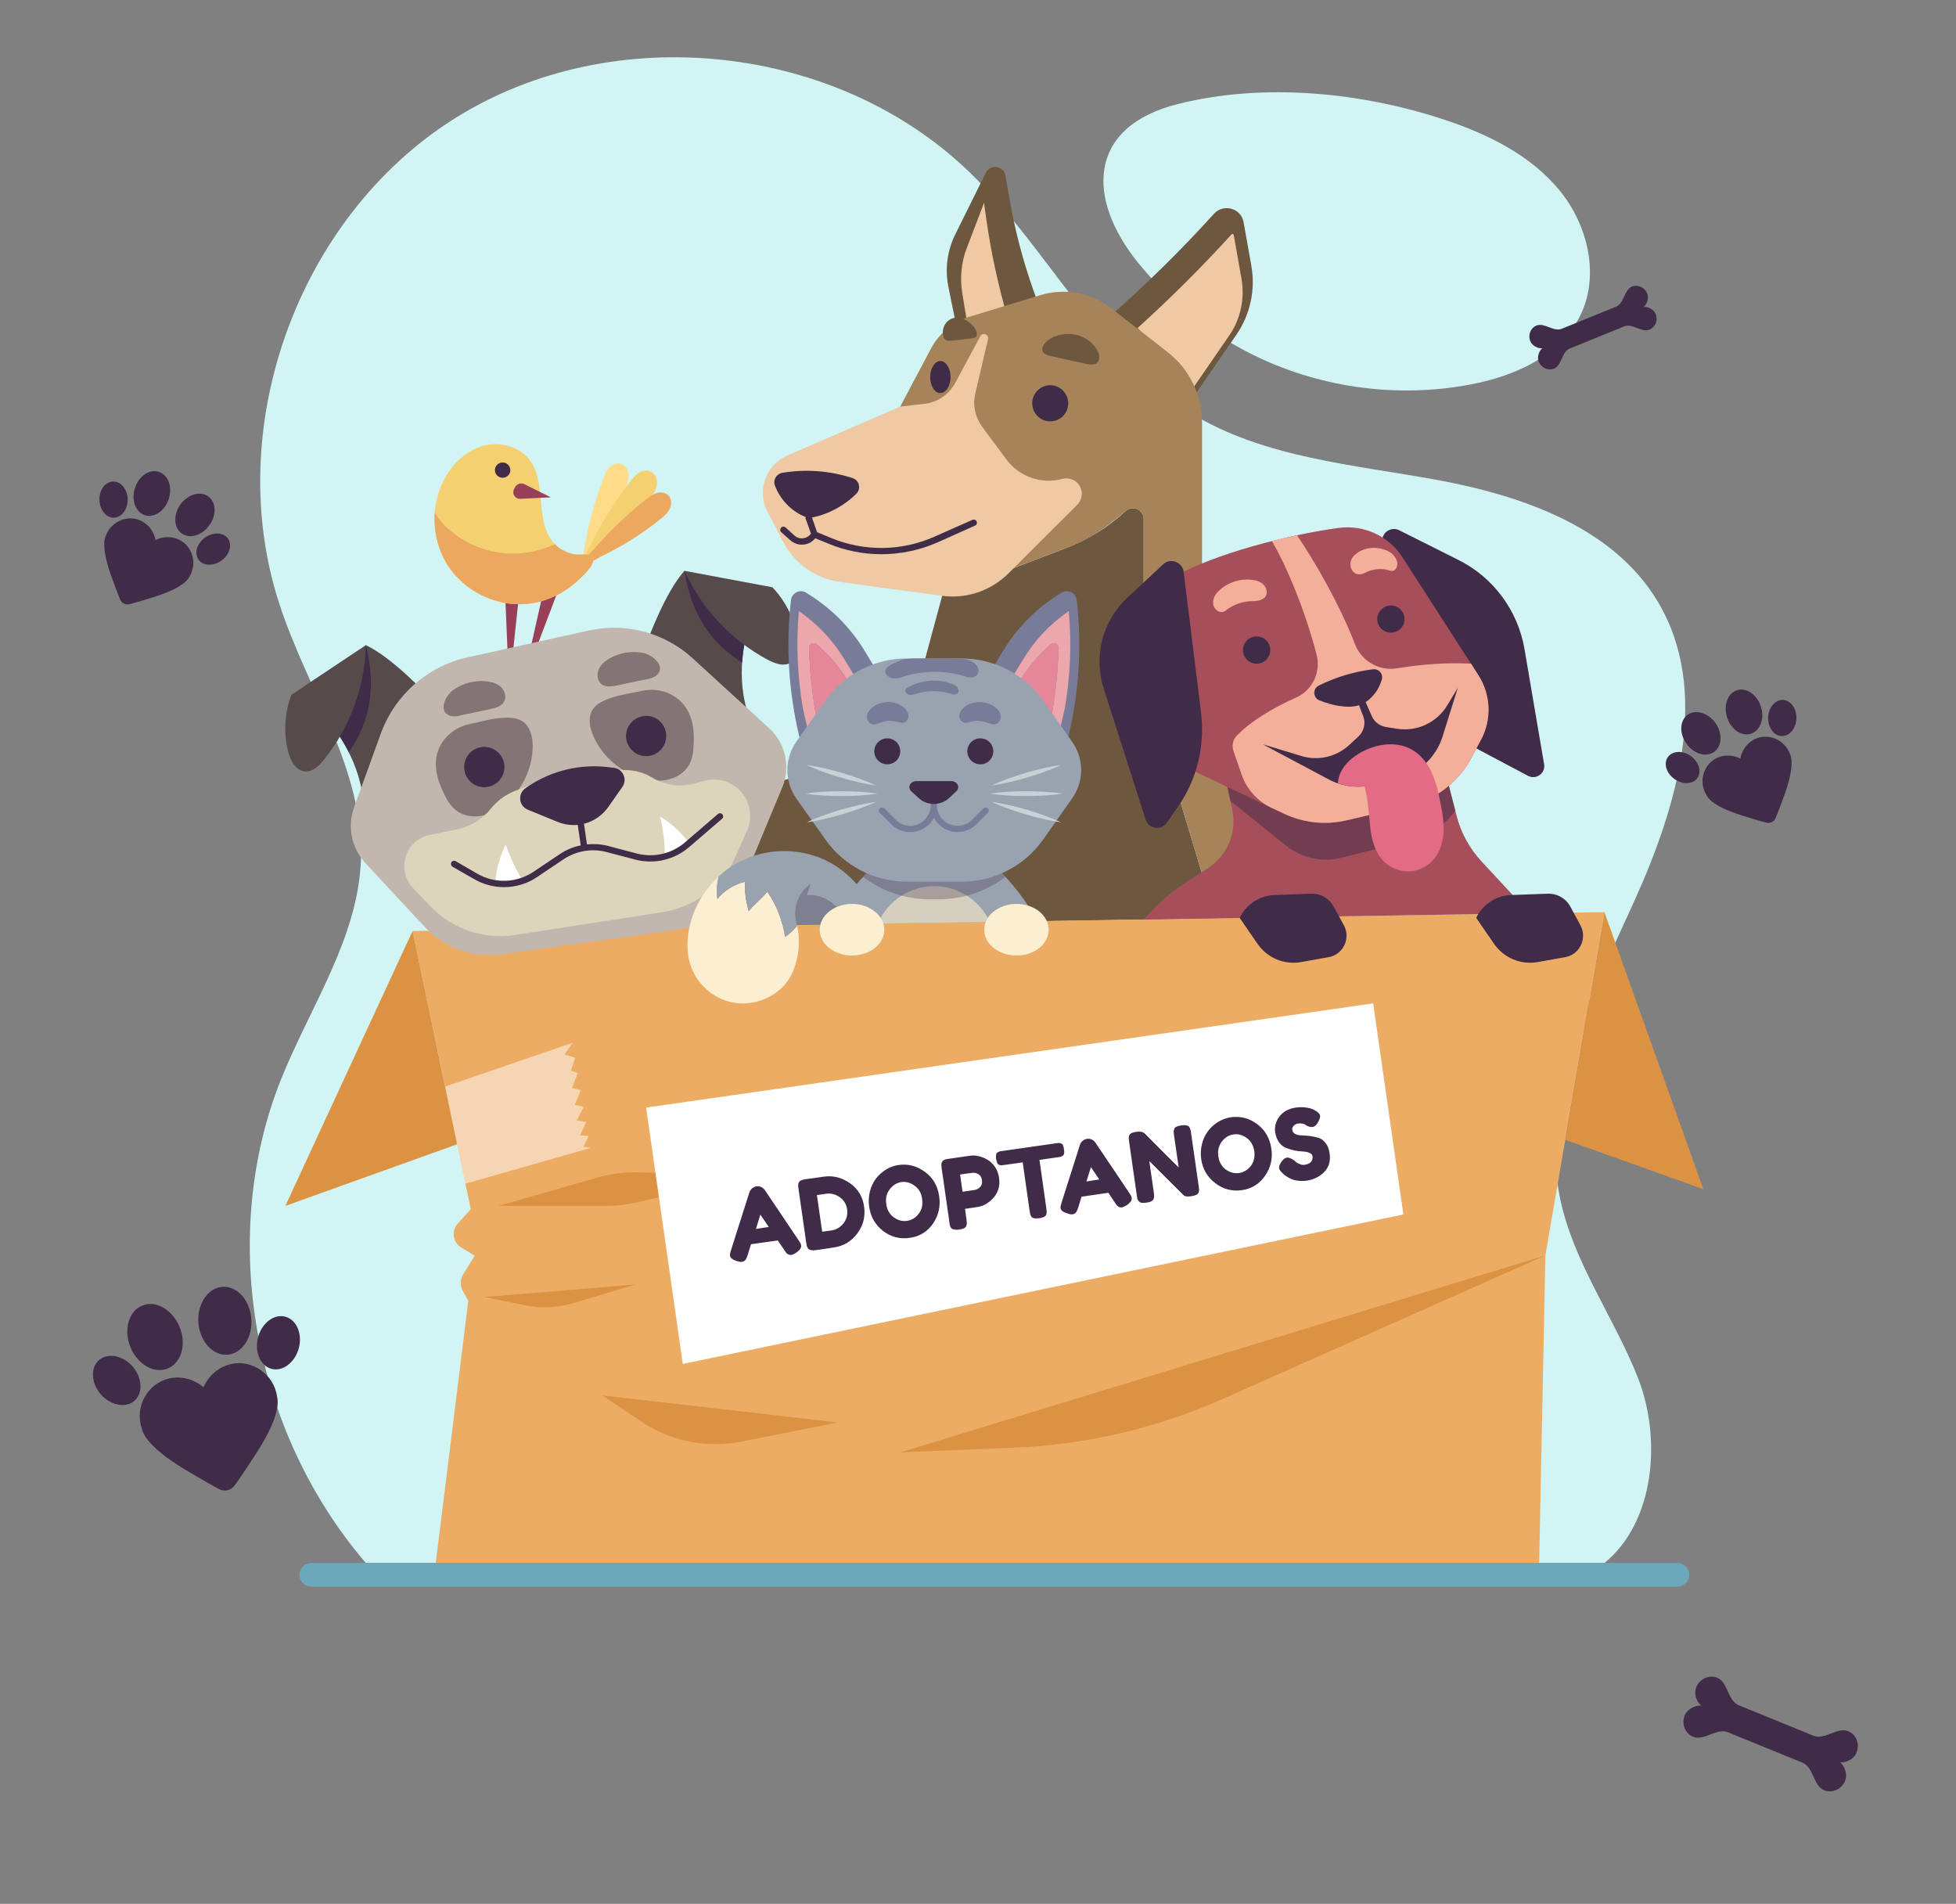 <svg version="1.2" xmlns="http://www.w3.org/2000/svg" viewBox="0 0 1190 1158" width="1190" height="1158">
	<rect x="0" y="0" width="1190" height="1158" fill="#808080" stroke="none"/>
	<title>4681715-ai</title>
	<defs>
		<clipPath clipPathUnits="userSpaceOnUse" id="cp1">
			<path d="m1218.91 1496.35h-1247.26v-1740.48h1247.26z"/>
		</clipPath>
	</defs>
	<style>
		.s0 { fill: #d1f4f5 } 
		.s1 { fill: #6d573e } 
		.s2 { fill: #efc9a3 } 
		.s3 { fill: #a68359 } 
		.s4 { fill: #402c49 } 
		.s5 { fill: #ecac64 } 
		.s6 { fill: #dc9243 } 
		.s7 { fill: #ffffff } 
		.s8 { fill: #984058 } 
		.s9 { fill: #ffdb8a } 
		.s10 { fill: #f4d071 } 
		.s11 { fill: #eca85e } 
		.s12 { fill: #564b4a } 
		.s13 { fill: #c2b7af } 
		.s14 { fill: #847574 } 
		.s15 { fill: #ddd4bc } 
		.s16 { fill: #fbeed1 } 
		.s17 { fill: #99a3b0 } 
		.s18 { opacity: .3;fill: #402c49 } 
		.s19 { fill: #d4cfbe } 
		.s20 { fill: #797c99 } 
		.s21 { fill: #eba7ac } 
		.s22 { fill: #e68799 } 
		.s23 { fill: #c7d2d7 } 
		.s24 { fill: #a64f5a } 
		.s25 { opacity: .5;fill: #402c49 } 
		.s26 { fill: #f4af9a } 
		.s27 { fill: #e36b85 } 
		.s28 { fill: #6ca8bc } 
	</style>
	<g id="PRINT">
		<g id="&lt;Clip Group&gt;" clip-path="url(#cp1)">
			<g id="&lt;Group&gt;">
				<g id="&lt;Group&gt;">
					<path id="&lt;Path&gt;" class="s0" d="m222.6 950.7c-68.1-79.2-90.4-197-51.7-294 17.8-44.4 47-86.1 48.7-133.9 1.9-54.4-32.2-102.7-49.3-154.4-35.7-107.5 10.7-236.5 106.7-296.6 96-60.1 232.3-45.5 313.4 33.5 47.6 46.4 77.4 111.4 134.1 146 44.7 27.3 99.2 31.3 150.8 40.8 51.5 9.6 106.5 28.9 133.3 73.9 32.5 54.3 11.9 124.1-14.2 181.8-26.1 57.7-58 118.9-45.3 181 8 38.9 32.7 72.1 47.3 109 14.6 37 10.5 87.8-20.3 112.9z"/>
					<path id="&lt;Path&gt;" class="s0" d="m692.3 159.7c-31.3-38.7-31-82.5 24.2-96.4 52.4-13.2 112.1-7.2 162.8 9.7 26.2 8.7 52 21.5 69.5 42.8 17.5 21.3 24.8 52.7 12.1 77.1-12.3 23.9-39.7 35.9-66 40.9-45.7 8.8-94.3 1.8-135.6-19.5-25.8-13.3-48.7-32.1-67-54.6z"/>
				</g>
				<g id="&lt;Group&gt;">
					<g id="&lt;Group&gt;">
						<g id="&lt;Group&gt;">
							<g id="&lt;Group&gt;">
								<path id="&lt;Path&gt;" class="s1" d="m582.2 200.2l-5.2-25.7c-2.2-10.9-0.7-22.3 4.3-32.2l18.5-37.3c2.8-5.4 10.9-4.2 11.9 1.8l2.5 14.4c3.2 18.5 8 36.8 14.2 54.5 2.1 5.7 3.6 10.1 3.7 10.3z"/>
								<path id="&lt;Path&gt;" class="s2" d="m585.3 177.6c-1.3-8.7-0.4-18 2.6-26l10.8-28.3 0.6 4.6c2.5 19 6.2 37.8 11.1 56 0 0.3 1.1 4.3 1.2 4.6l-23.4 6.6z"/>
							</g>
							<path id="&lt;Path&gt;" class="s1" d="m675 192.7c22.3-19.7 43.6-40.6 63.6-62.7 5.9-6.4 16.5-3.3 18 5.2l4.7 26.5c2.6 14.6-0.7 29.7-9.1 41.9l-28.8 41.7z"/>
							<path id="&lt;Path&gt;" class="s2" d="m692.1 199.5c19.9-18 39.1-37.1 57.1-56.9 0.2-0.2 0.3-0.3 0.5-0.3 0.2 0 0.8 0.1 0.9 0.7l4.7 26.5c2.1 12.2-0.5 24.6-7.6 34.8l-21.9 31.8z"/>
							<g id="&lt;Group&gt;">
								<path id="&lt;Path&gt;" class="s1" d="m706.1 447.8l33.4 110.8-294.5 4.7 5.3-82.3 68.2-16.8c18-4.4 32.2-18.3 37-36.3l17.7-65.5v-0.1l75.5-29c13.3-5.1 25.6-12.7 36.1-22.4 4.2-3.9 11-0.9 11 4.8v63c0 23.4 3.5 46.7 10.3 69.1z"/>
								<path id="&lt;Path&gt;" class="s3" d="m799.6 557.6l-60.1 1-33.4-110.8c-6.8-22.4-10.3-45.7-10.3-69.1v-63c0-5.6-6.6-8.6-10.8-5-10.3 8.8-21.3 16.9-34 21.7l-77.8 29.9-25.5-115 18.6-35.1c5-9.5 13.6-16.6 24-19.7l42.7-13c14.8-4.5 30.9-1.5 43.1 8l34.4 26.8c13.1 10.2 20.8 26 20.8 42.6v157.3z"/>
							</g>
							<path id="&lt;Path&gt;" class="s2" d="m562.6 245.6c7.8-0.9 14.7-5.6 18.5-12.6l15.3-28.5c1.4-2.6 5.3-1.1 4.7 1.7l-7.8 33.4c-1.6 6.9 0 14.2 4.2 19.9l14.9 20.1c7.9 10.5 21.3 15.1 33.9 11.7 1.8-0.5 3.7-0.4 5.5 0.2 6.6 2.2 8.5 10.6 3.6 15.5l-41.9 41.8c-10.7 10.6-25.6 15.6-40.5 13.6l-61.8-8.4c-14.8-2-27.7-11.1-34.6-24.3l-9.6-18.3c-6.8-12.8-1.2-28.6 12.1-34.4l68.6-29.7z"/>
							<path id="&lt;Path&gt;" class="s4" d="m593.2 319.7l-23 10.3c-10.8 4.7-22.4 7.1-34 7.1-10.9 0-21.7-2.1-31.9-6.3l-8.3-3.4-0.8 0.9c-2 2-4.7 3-7.4 3-2.5 0-4.9-0.9-6.9-2.6l-5.6-5c-0.8-0.7-0.8-1.9-0.1-2.7 0.7-0.8 1.9-0.9 2.7-0.2l5.5 5c2.6 2.3 6.6 2.2 9.1-0.2l0.9-1-3.3-9.2 0.2-7.8c0-1.1 0.9-1.9 1.9-1.9 1.1 0 1.9 0.9 1.9 2l-0.1 7.1 3.1 8.9 8.7 3.6c20.1 8.3 42.9 8 62.8-0.9l23-10.2c1-0.4 2.1 0 2.6 1 0.4 0.9 0 2.1-1 2.5z"/>
							<path id="&lt;Path&gt;" class="s4" d="m492 315.1c-9.4-2.9-17.2-10.6-20.6-19.9-1.2-3.3 1-7 4.5-7.6 14.2-2.4 29-1.3 42.8 3.2 4.1 1.3 5.3 6.5 2.3 9.5-9.5 9.5-21.6 13.9-29 14.8z"/>
							<path id="&lt;Path&gt;" class="s4" d="m649.9 245.3c0 6.1-4.9 11-11 11-6 0-10.9-4.9-10.9-11 0-6 4.9-11 10.9-11 6.1 0 11 5 11 11z"/>
							<path id="&lt;Path&gt;" class="s1" d="m638 216.2c-7.1-1.9-3.2-8 1.5-10.5 4.8-2.6 11-3.3 16.4-1.7 5.4 1.5 9.9 5.3 12.1 9.9 1.1 2.5 1.3 5.9-1.3 7.3-1.7 0.9-4 0.5-5.9 0.1-7.6-1.7-15.3-3.2-22.8-5.1z"/>
							<path id="&lt;Path&gt;" class="s4" d="m578.3 229.4c0 5.3-2.8 9.7-6.2 9.7-3.4 0-6.2-4.4-6.2-9.7 0-5.4 2.8-9.8 6.2-9.8 3.4 0 6.2 4.4 6.2 9.8z"/>
							<path id="&lt;Path&gt;" class="s1" d="m577.6 207.3c-4.3 0.3-4.7-5.5-3.3-8.7 1.4-3.3 4.3-5.3 7.6-5.4 3.4-0.1 7.1 1.8 10 4.9 1.5 1.7 3 4.4 2.2 6.2-0.5 1.1-1.8 1.4-3 1.5-4.5 0.5-8.9 1.2-13.5 1.5z"/>
						</g>
						<g id="&lt;Group&gt;">
							<g id="&lt;Group&gt;">
								<path id="&lt;Path&gt;" class="s5" d="m251 566.3l725.1-11.5-35.9 208.8-3.8 187.1h-671.3l19.8-159.5-3.3-5.9c-1.8-3.2-1.7-7.1 0.2-10.2l7-11.3-8.3-5.1c-5-3.1-6-9.9-2.1-14.3l8-8.9z"/>
								<path id="&lt;Path&gt;" class="s6" d="m743.9 850.9c-39.8 17.7-82.5 27.7-126 29.6l-70.2 2.9 392.5-119.8z"/>
								<path id="&lt;Path&gt;" class="s6" d="m366.6 848.8l143.2 16.4-58.5 11.6c-21.2 4.3-43.2-0.1-61.1-12.1z"/>
								<path id="&lt;Path&gt;" class="s6" d="m294.8 788.9l91.7-7.6-38 11.4c-9.4 2.8-19.3 3.2-28.8 1.3z"/>
								<path id="&lt;Path&gt;" class="s6" d="m303.2 733.5l60.1-17.2c8.3-2.4 17-3.5 25.6-3.2l69.3 1.9-71 16.4c-6.2 1.4-12.6 2.1-19.1 2.1z"/>
								<g id="&lt;Group&gt;" style="opacity: .5">
									<path id="&lt;Path&gt;" class="s7" d="m354.9 697.5l4.5 0.7-76.3 21.8-12.3-59.1 77.5-26.6-4.8 7.1 6.4 2-2.5 7.8 4.1 1.5-3.5 9.1 5.3 1.2-3.5 9 5.3 1.2-4.2 8.3 5.8 0.9-3.7 8.1 5.1 0.5z"/>
								</g>
							</g>
							<g id="&lt;Group&gt;">
								<path id="&lt;Path&gt;" class="s7" d="m853.8 738.7l-438.4 90.9-22.3-155.9 442.3-63.4z"/>
								<path id="ADOPTANOS" class="s4" aria-label="ADOPTANOS"  d="m465.4 724l20.6 30.6q1.3 1.9 1.4 2.9 0.3 2.1-2.8 4.3-1.9 1.3-3.2 1.5-1 0.1-1.8-0.3-0.8-0.4-1.3-1-0.3-0.5-1.1-1.6l-4-5.9-16.3 2.3-2.1 6.8q-0.5 1.3-0.7 1.8-0.2 0.6-0.9 1.3-0.7 0.6-1.6 0.8-1.4 0.2-3.5-0.5-3.7-1.2-4-3.3-0.1-1 0.6-3.2 0 0 11.2-35.2 0.5-1.4 1.6-2.4 1.3-1.1 2.7-1.3 3.2-0.4 5.2 2.4zm2.3 22.3l-5.1-7.5-2.7 8.7zm58-12.4q1.3 9-4.1 16.3-5.4 7.3-14.4 8.6l-10.8 1.6q-1.7 0.2-2.9 0-1.2-0.2-1.8-0.9-0.6-0.7-0.8-1.5-0.2-0.8-0.4-2.1l-4.7-32.8q-0.2-1.4-0.2-2.1 0-0.6 0.3-1.6 0.4-0.9 1.4-1.4 1.1-0.5 3-0.8 1.8-0.3 5.4-0.7 3.7-0.6 5.5-0.8 8.5-1.2 15.9 4 7.4 5.2 8.6 14.2zm-10.3 1.8q-0.7-4.8-4.5-7.5-3.8-2.7-8.3-2.1l-5.6 0.8 3.2 22.3 5.7-0.8q4.2-0.6 7.2-4.2 2.9-3.7 2.3-8.5zm31.3-27.1q8.7-1.2 16 4.2 7.4 5.3 8.7 15 1.3 9-3.8 16.5-5.2 7.4-14 8.6-9.1 1.4-16.4-4.2-7.1-5.6-8.4-14.6-0.7-4.8 0.4-9.3 1.2-4.6 3.7-7.9 2.6-3.3 6.1-5.5 3.6-2.2 7.7-2.8zm5.1 34q4.2-0.6 7.1-4.3 2.9-3.7 2.1-9.1-0.7-5.3-4.6-8-3.8-2.8-8-2.2-4.2 0.6-7.1 4.4-2.9 3.7-2.1 9 0.7 5.2 4.5 8 3.9 2.8 8.1 2.2zm53.5-32.9q2 2.9 2.5 6.7 0.6 3.8-0.5 7.2-1.1 3.2-3.3 5.4-2.1 2.2-4.6 3.6-2.5 1.3-5 1.6l-7.3 1.1 0.9 6.6q0.2 1.4 0.2 2.1 0 0.7-0.3 1.6-0.4 1-1.4 1.5-1.1 0.5-3 0.8-1.5 0.2-2.6 0-1-0.1-1.6-0.4-0.6-0.4-1-1.1-0.3-0.8-0.5-1.3 0-0.6-0.2-1.7l-4.7-32.7q-0.2-1.4-0.2-2 0-0.7 0.3-1.7 0.4-0.9 1.5-1.5 1-0.5 2.9-0.7l12.6-1.8q2.5-0.4 5.2 0.2 2.8 0.6 5.4 2.1 2.7 1.5 4.7 4.4zm-7.9 8.1q-0.3-2.5-2.2-3.6-1.9-1.1-3.8-0.8l-7.3 1 1.5 10.5 7.4-1.1q1.8-0.3 3.3-1.8 1.5-1.5 1.1-4.2zm12.3-17.7l32.8-4.7q1.2-0.2 1.7-0.2 0.5 0 1.3 0.3 0.8 0.2 1.2 1.1 0.4 0.9 0.6 2.5 0.3 1.5 0.1 2.5-0.2 0.9-0.8 1.4-0.7 0.4-1.3 0.6-0.5 0.2-1.7 0.3l-11.2 1.6 4.2 29.7q0.2 1.3 0.2 2 0 0.6-0.3 1.6-0.3 0.9-1.4 1.4-1 0.5-2.9 0.8-1.8 0.2-3 0-1.1-0.2-1.7-0.9-0.5-0.9-0.7-1.5-0.2-0.7-0.4-2l-4.2-29.6-11.3 1.6q-1.1 0.2-1.7 0.2-0.6 0-1.3-0.3-0.8-0.2-1.2-1.1-0.4-0.9-0.7-2.5-0.2-1.5 0-2.4 0.1-1 0.8-1.5 0.7-0.4 1.2-0.6 0.6-0.2 1.7-0.3zm56.8-5l20.6 30.6q1.3 1.9 1.4 2.9 0.3 2.1-2.8 4.3-1.9 1.3-3.3 1.5-0.9 0.1-1.7-0.3-0.8-0.5-1.3-1-0.3-0.5-1.1-1.6l-4-6-16.3 2.4-2.1 6.8q-0.5 1.2-0.7 1.8-0.3 0.6-0.9 1.3-0.7 0.6-1.6 0.8-1.4 0.2-3.5-0.6-3.7-1.1-4-3.2-0.1-1 0.6-3.2 0 0 11.2-35.2 0.4-1.4 1.6-2.4 1.3-1.1 2.7-1.3 3.2-0.4 5.2 2.4zm2.3 22.3l-5.1-7.5-2.7 8.7zm49.9-32.9q1.5-0.2 2.5-0.1 1.1 0.2 1.7 0.5 0.6 0.3 0.9 1.1 0.4 0.8 0.5 1.3 0.1 0.6 0.3 1.7l4.7 32.7q0.2 1.4 0.2 2.1 0 0.6-0.3 1.6-0.4 0.9-1.5 1.4-1 0.5-2.9 0.8-2.3 0.3-3.2 0.1-1-0.2-1.7-0.9-15.8-15.8-20.7-20.6l2.8 19.4q0.2 1.4 0.1 2.1 0.1 0.6-0.3 1.6-0.3 0.9-1.4 1.4-1.1 0.6-2.9 0.8-1.9 0.3-3 0.1-1.1-0.2-1.7-1-0.6-0.8-0.9-1.5-0.1-0.7-0.3-2.1l-4.7-32.8q-0.2-1.4-0.2-2.1 0-0.6 0.3-1.5 0.4-0.9 1.4-1.4 1.1-0.5 3-0.8 1.6-0.2 2.7 0 1.1 0.1 1.6 0.5 0.4 0.3 1.2 1l0.3 0.3q14.9 15.1 19.9 19.9l-2.9-19.9q-0.2-1.3-0.2-2 0.1-0.6 0.4-1.5 0.3-0.9 1.4-1.4 1-0.5 2.9-0.8zm30-4.9q8.8-1.3 16.1 4.1 7.3 5.4 8.7 15.1 1.3 9-3.9 16.4-5.2 7.5-14 8.7-9.1 1.3-16.3-4.3-7.2-5.5-8.5-14.5-0.7-4.9 0.5-9.4 1.1-4.5 3.7-7.8 2.5-3.3 6.1-5.5 3.6-2.2 7.6-2.8zm5.1 33.9q4.2-0.6 7.1-4.2 2.9-3.7 2.2-9.1-0.8-5.3-4.7-8.1-3.8-2.7-7.9-2.1-4.3 0.6-7.2 4.4-2.8 3.7-2.1 9 0.8 5.2 4.6 8 3.9 2.7 8 2.1zm27 0.6l-0.6-0.6q-1.8-1.7-2-2.9-0.3-1.8 1.9-4.6 1.3-1.6 2.8-1.9 1.8-0.2 4.8 2l0.3 0.3q0.3 0.3 0.9 0.7 0.5 0.4 2 1 1.4 0.6 2.7 0.4 5.5-0.8 4.9-5.3-0.2-1.3-1.9-2-1.6-0.7-3.9-0.8-2.3-0.1-5-0.6-2.7-0.6-5.1-1.5-2.5-0.9-4.4-3.4-1.8-2.5-2.4-6.2-0.7-5.2 2.6-9.6 3.3-4.4 9.9-5.4 3.6-0.5 6.6 0 3.1 0.5 4.3 1.3l1.3 0.7 0.4 0.2q2 1.4 2.2 2.6 0.2 1.2-0.9 3.5-1.6 3.2-3.7 3.5-1.3 0.2-3.3-0.7-0.2-0.1-0.8-0.5-0.5-0.4-1-0.6-0.4-0.2-1.4-0.3-1-0.2-2.3 0-1.4 0.2-2.6 1.3-1.1 1.1-0.9 2.6 0.3 1.7 1.9 2.5 1.6 0.8 3.9 0.8 2.3 0.1 5.1 0.4 2.7 0.4 5.1 1.1 2.4 0.7 4.3 3.2 1.9 2.4 2.4 6.2 0.6 3.8-0.5 7-1.2 3.1-3.4 5-2.2 2-4.7 3.1-2.5 1.1-5 1.5-2.8 0.4-5.4 0.1-2.6-0.3-4.3-1.1-1.7-0.7-3-1.6-1.2-0.8-1.8-1.4z"/>
							</g>
							<path id="&lt;Path&gt;" class="s6" d="m278.1 696l-104.5 37.5 77.4-167.2z"/>
							<path id="&lt;Path&gt;" class="s6" d="m976.1 554.8l60.2 168.5-84-30z"/>
						</g>
						<g id="&lt;Group&gt;">
							<path id="&lt;Path&gt;" class="s8" d="m339.7 358.8l-13 34.3-3.5-0.7 7-31.1z"/>
							<path id="&lt;Path&gt;" class="s8" d="m315.5 364.4l-3.4 32.2h-3.3l-1.4-33.2z"/>
							<path id="&lt;Path&gt;" class="s9" d="m367 291.2c1-2.4 1.9-4.9 3.7-6.8 1.7-1.9 4.4-3.1 6.9-2.4 2.8 0.7 4.6 3.7 4.8 6.6 0.3 2.9-0.7 5.7-1.7 8.4-4.8 13-11.1 25.5-18.7 37.2-1 1.5-3.9 7.5-5.8 7.7-3.2 0.2-1.2-5.5-0.9-7.2q1.7-10.4 4.4-20.7 3.1-11.6 7.3-22.8z"/>
							<path id="&lt;Path&gt;" class="s10" d="m383.2 293.2c1.7-2.2 3.4-4.4 5.8-5.8 2.3-1.3 5.4-1.7 7.7-0.1 2.6 1.7 3.4 5.3 2.8 8.4-0.7 3.1-2.6 5.7-4.4 8.1-8.9 11.8-19.1 22.6-30.4 32.1-1.5 1.2-6.2 6.4-8.2 5.9-3.3-0.8 0.5-6 1.3-7.7q5-10.2 10.9-19.8 6.7-11 14.5-21.1z"/>
							<path id="&lt;Path&gt;" class="s11" d="m392.9 303.9c2-1.6 4.1-3.2 6.6-4 2.5-0.7 5.4-0.3 7.2 1.5 2 2.1 2 5.5 0.7 8.1-1.3 2.6-3.5 4.6-5.8 6.4-10.8 8.7-22.7 16.2-35.2 22.2-1.6 0.8-7.1 4.5-8.9 3.6-2.8-1.4 1.8-5.3 2.9-6.6q6.9-8 14.5-15.4 8.6-8.4 18-15.8z"/>
							<path id="&lt;Path&gt;" class="s10" d="m319.6 367.4c-18.5 1.4-37.3-8.1-47.3-23.7-10-15.7-10.6-36.8-1.6-52.9 5-9.1 13.2-16.8 23.2-19.6 10.1-2.7 21.9 0.2 28.2 8.4 10.7 14 3.1 36.3 14.2 50 3.3 4 8.1 6.7 13.2 7.6 3.5 0.7 12.8-1.7 11.4 4.1-1.1 4.4-6.9 9.5-10 12.4-4.1 3.7-8.6 6.7-13.6 9-5.5 2.6-11.6 4.3-17.7 4.7z"/>
							<path id="&lt;Path&gt;" class="s11" d="m360.9 341.3c-1.1 4.4-6.9 9.5-10 12.4-4.1 3.7-8.6 6.7-13.6 9-5.5 2.6-11.6 4.3-17.7 4.7-18.5 1.4-37.3-8.1-47.3-23.7-6-9.5-8.6-20.9-7.8-32 3 5.2 7.3 9.6 12 13.1 10 7.5 22.4 11.8 34.9 11.9 9 0.1 18-1.9 26.2-5.7 3.2 3.2 7.4 5.4 11.9 6.2 3.5 0.7 12.8-1.7 11.4 4.1z"/>
							<path id="&lt;Path&gt;" class="s8" d="m319 294.5l16.1 8-18.6 0.9c-3 0.2-5.1-2.9-3.9-5.6l0.6-1.2c1-2.2 3.6-3.2 5.8-2.1z"/>
							<path id="&lt;Path&gt;" class="s4" d="m310.5 286c0 2.5-2.1 4.6-4.7 4.6-2.6 0-4.7-2.1-4.7-4.6 0-2.6 2.1-4.7 4.7-4.7 2.6 0 4.7 2.1 4.7 4.7z"/>
						</g>
						<g id="&lt;Group&gt;">
							<g id="&lt;Group&gt;">
								<path id="&lt;Path&gt;" class="s12" d="m222.6 392.4c16.2 7.7 36.7 29.8 36.7 29.8l-38.1 69.2c-0.7-27.9-18.9-49.5-18.9-49.5z"/>
								<path id="&lt;Path&gt;" class="s4" d="m212.2 457.5c-4.9-9.6-9.9-15.6-9.9-15.6l20.3-49.5c7.9 31.1-0.9 51.5-10.4 65.1z"/>
								<path id="&lt;Path&gt;" class="s12" d="m222.6 392.4c-0.6 25.2-9.7 50.1-25.5 69.7-3 3.7-6.9 7.5-11.6 7.1-5.6-0.5-8.9-6.6-10.2-12.1-2.9-11.3-2.2-23.5 2-34.5z"/>
							</g>
							<g id="&lt;Group&gt;">
								<path id="&lt;Path&gt;" class="s12" d="m454.5 384.8c0 0-8.4 27 1.9 52.9l-62.1-48.8c0 0 10.2-28.3 22.1-41.7z"/>
								<path id="&lt;Path&gt;" class="s4" d="m416.4 347.2l38.1 37.6c0 0-2.3 7.4-3 18.2-14.1-8.8-30.2-24.1-35.1-55.8z"/>
								<path id="&lt;Path&gt;" class="s12" d="m469.9 357.2c8.1 8.5 13.5 19.4 15.4 31 0.8 5.6 0.3 12.4-4.7 15.1-4.2 2.2-9.3 0.2-13.5-2-22.2-11.8-40.3-31.2-50.7-54.1z"/>
							</g>
							<g id="&lt;Group&gt;">
								<path id="&lt;Path&gt;" class="s13" d="m215.4 491.1l16.2-44.7c8.5-23.6 28.5-41.2 53-46.6l73.7-16.3c22.5-5 46.1 1.3 63.2 17l46.5 42.5c9.9 9.1 13.1 23.5 7.9 36l-22.4 53.8c-7.4 17.7-23.5 30.2-42.4 32.8l-105.7 14.8c-17.5 2.5-35.1-3.8-47.1-16.7l-36-38.7c-8.4-9.1-11.1-22.2-6.9-33.9z"/>
								<path id="&lt;Path&gt;" class="s14" d="m306 436.6c4.1-0.2 8.4-0.1 11.8 2.1 4.8 3.1 6.3 9.5 6.3 15.2-0.1 13.7-6.6 27.1-17.3 35.6-4.2 3.3-9.1 6-14.4 6.8-5.2 0.9-11-0.2-15.1-3.5-3.9-3.1-6.1-7.7-8.2-12.2-4.5-9.6-6.1-20.4 0.3-29.6 3.9-5.6 9.9-9.3 16.4-10.6 6.9-1.4 13.1-3.4 20.2-3.8z"/>
								<path id="&lt;Path&gt;" class="s4" d="m306.9 466.6c0 6.7-5.5 12.2-12.3 12.2-6.8 0-12.2-5.5-12.2-12.2 0-6.8 5.4-12.3 12.2-12.3 6.8 0 12.3 5.5 12.3 12.3z"/>
								<path id="&lt;Path&gt;" class="s14" d="m283.6 434.4c-2.8 0.5-6.5 1.9-9.4 1.1-8.3-2.5-3-12.6 1.5-15.8 5.8-4.1 13.2-6.1 20.3-5.3 3.2 0.3 6.4 1.3 8.8 3.5 2.3 2.2 3.4 5.9 1.9 8.8-1.6 3-5.4 4-8.8 4.7q-7.1 1.5-14.3 3z"/>
								<path id="&lt;Path&gt;" class="s14" d="m390.6 420.2c6.5-1.4 13.5-0.5 19.2 3.1 9.6 5.8 12.6 16.3 12.3 26.9-0.1 5-0.3 10.1-2.6 14.5-2.4 4.7-7.2 8-12.4 9.3-5.2 1.4-10.7 0.9-15.9-0.4-13.2-3.5-24.6-13.2-30.1-25.6-2.4-5.2-3.6-11.7-0.5-16.5 2.2-3.4 6.2-5.2 10-6.6 6.7-2.5 13.2-3.2 20-4.7z"/>
								<path id="&lt;Path&gt;" class="s4" d="m388.2 436.5c6.1-2.8 13.4 0 16.1 6.2 2.7 6.2-0.1 13.5-6.3 16.2-6.2 2.7-13.4-0.1-16.1-6.3-2.7-6.2 0.1-13.4 6.3-16.1z"/>
								<path id="&lt;Path&gt;" class="s14" d="m375.9 416.8c-3.4 0.8-7.2 1.4-10-0.7-2.5-2-3-5.9-1.7-8.8 1.2-3 3.8-5.2 6.6-6.8 6.2-3.5 13.7-4.8 20.7-3.3 5.4 1.1 14.3 8.2 7.7 13.8-2.3 1.9-6.2 2.2-9 2.8q-7.2 1.5-14.3 3z"/>
								<g id="&lt;Group&gt;">
									<path id="&lt;Path&gt;" class="s15" d="m366.6 468.4h13.7c5.9 0 11.7 1.6 16.7 4.7 7.5 4.5 16.5 5.8 24.9 3.6l6.7-1.8c7.8-2.1 16.1 0.3 21.7 6.1 6.1 6.5 7.8 16 4.2 24.2l-6.8 15.3c-8 18.3-24.8 31.2-44.5 34.3l-89.9 13.9c-18.9 2.9-37.9-3.5-51.2-17.2l-10.8-11.3c-4.2-4.4-6.1-10.6-5.1-16.6 1.3-7.8 7.3-14.1 15.1-15.7l16.9-3.5c8.1-1.7 15.3-6.1 20.4-12.5 4-5 9.4-8.9 15.4-11.1l7.9-2.9z"/>
									<path id="&lt;Path&gt;" class="s7" d="m307.7 513.7c2.6 7.7 6.1 15.1 10.3 22-5.3 1.9-11.1 2.5-16.7 1.6 0.6-8.2 2.7-16.3 6.4-23.6z"/>
									<path id="&lt;Path&gt;" class="s7" d="m417.9 513.9c-3.9 3.4-8.5 5.7-13.4 7 0-8.2-1-16.4-3-24.3 6.9 4.1 12.9 9.7 17.7 16.1z"/>
									<path id="&lt;Path&gt;" class="s4" d="m439.3 498l-20.1 17.3c-9 7.7-21.1 10.5-32.5 7.6l-17.9-4.7c-8.9-2.3-18.4-0.6-26 4.5l-16.1 10.8c-6 4.1-13.1 6.1-20.1 6.1-6.2 0-12.5-1.6-18-4.8l-13.3-7.6c-0.9-0.6-1.2-1.7-0.7-2.7 0.5-0.9 1.7-1.2 2.6-0.7l13.3 7.7c10.6 6.1 23.9 5.6 34-1.2l16.1-10.8c3.9-2.6 8.2-4.4 12.7-5.3l-2.5-17.3c-0.2-1.1 0.5-2.1 1.6-2.2 1-0.2 2 0.6 2.2 1.6l2.5 17.3c4.2-0.4 8.5-0.2 12.7 0.9l17.8 4.7c10.2 2.6 21.1 0.1 29.1-6.8l20.1-17.3c0.8-0.7 2-0.6 2.7 0.2 0.7 0.8 0.6 2.1-0.2 2.7z"/>
									<path id="&lt;Path&gt;" class="s4" d="m319.9 479.3l2-1.4c14.2-9.3 31.2-13.3 48.1-11.3l3.3 0.4c5.7 0.6 8.6 7 5.3 11.7l-8.5 12.1c-6.9 9.9-19.8 13.7-30.9 9.1l-18.1-7.4c-5.6-2.3-6.3-9.9-1.2-13.2z"/>
								</g>
							</g>
						</g>
						<g id="&lt;Group&gt;">
							<g id="&lt;Group&gt;">
								<g id="&lt;Group&gt;">
									<path id="&lt;Path&gt;" class="s16" d="m484.9 563.2c3 11 0 27.4-7.5 35.8-7.5 8.5-19.6 12.8-30.9 10.9-11.2-1.9-21.2-9.9-25.5-20.5-3.4-8.1-3.4-17.2-1.5-25.7 2.6-11.7 8.9-22.4 17.7-30.5-1.2 4.4-1.5 9.1-0.8 13.7 4.3-5.3 10.3-8.8 16.9-10.6-0.4 5.8 0.6 12.2 2.2 17.8 3.6-4.3 7.7-7.4 11.3-11.7 5.7 7.9 9.4 17.9 10.8 27.5 2.8-1.8 5.3-4.1 7.3-6.7z"/>
									<path id="&lt;Path&gt;" class="s17" d="m485.4 562.6h-0.6q0.1 0.3 0.1 0.6c-2 2.6-4.5 4.9-7.3 6.7-1.4-9.6-5.1-19.6-10.8-27.5-3.6 4.3-7.7 7.4-11.3 11.7-1.6-5.6-2.6-12-2.2-17.8-6.6 1.8-12.6 5.3-16.9 10.6-0.7-4.6-0.4-9.3 0.8-13.7 4-3.8 8.5-7 13.5-9.4 15.6-7.8 34.7-8.2 50.6-1 15.9 7.2 28.2 22.2 32.7 39z"/>
								</g>
								<path id="&lt;Path&gt;" class="s18" d="m514.8 562.1l-30 0.5c-3.7-13.4 3.8-22.2 8.5-25.1-0.9 2.1-1.6 4.9-2.5 7 6-0.8 12.4 1.9 16.9 5.8 3.6 3 6.1 7.3 7.1 11.8z"/>
							</g>
							<g id="&lt;Group&gt;">
								<g id="&lt;Group&gt;">
									<g id="&lt;Group&gt;">
										<g id="&lt;Group&gt;">
											<path id="&lt;Path&gt;" class="s17" d="m631.2 560.3l-62.8 1-63.7 1 0.7-1.4c6.7-12.3 15.3-23.6 25.3-33.4l2.1-2h35.6 35.5l2.6 2.5c9.8 9.5 18.1 20.4 24.7 32.3z"/>
											<path id="&lt;Path&gt;" class="s19" d="m602.3 560.8l-68.3 1c5.9-13.5 19.1-22.8 34.4-22.8 14.9 0 27.7 8.8 33.9 21.8z"/>
										</g>
										<path id="&lt;Path&gt;" class="s18" d="m606.5 528q2.7 2.6 5.2 5.4c-11.5 8.7-25.7 13.6-40.7 13.6h-5.3c-14.9 0-29.1-4.9-40.6-13.6q2.7-3 5.6-5.9l2.1-2h35.6 35.5z"/>
									</g>
									<g id="&lt;Group&gt;">
										<g id="&lt;Group&gt;">
											<path id="&lt;Path&gt;" class="s20" d="m490.4 360.5c14.6 8.8 26.9 20.9 35.7 35.5l7.9 13.1-46 46.1-1.8-7.5c-6.4-27-8.2-55-5-82.6 0.5-4.5 5.4-6.9 9.2-4.6z"/>
											<g id="&lt;Group&gt;">
												<path id="&lt;Path&gt;" class="s21" d="m492.2 394.1c0.5 17.1 2.6 34.1 6.1 50.7l-5.4 5.4c-0.3-1.9-4.2-17.9-4.5-19.8-3.3-19.4-4.1-39-2.4-58.7 11.2 7.7 20.7 17.7 27.7 29.3l10.7 17.6-3.7 3.8-4.1-6.9c-5.4-9.2-12.1-17.2-19.7-23.6-1.9-1.6-4.8-0.2-4.7 2.2z"/>
												<path id="&lt;Path&gt;" class="s22" d="m520.7 422.4l-22.4 22.4c-3.5-16.6-5.6-33.6-6.1-50.7-0.1-2.4 2.8-3.8 4.7-2.2 7.6 6.4 14.3 14.4 19.7 23.6z"/>
											</g>
										</g>
										<g id="&lt;Group&gt;">
											<path id="&lt;Path&gt;" class="s20" d="m655.1 365.1c3.1 27.6 1.4 55.6-5 82.6l-1.8 7.5-46-46.1 7.9-13.1c8.8-14.6 21-26.7 35.6-35.5 3.9-2.3 8.8 0.1 9.3 4.6z"/>
											<g id="&lt;Group&gt;">
												<path id="&lt;Path&gt;" class="s21" d="m639.3 391.9c-7.5 6.4-14.2 14.4-19.7 23.6l-4 6.9-3.8-3.8 10.7-17.6c7-11.6 16.5-21.6 27.7-29.3 1.8 19.7 1 39.3-2.3 58.7-0.3 1.9-4.2 17.9-4.6 19.8l-5.4-5.4c3.6-16.6 5.6-33.6 6.2-50.7 0-2.4-2.9-3.8-4.8-2.2z"/>
												<path id="&lt;Path&gt;" class="s22" d="m619.6 415.5c5.5-9.2 12.2-17.2 19.7-23.6 1.9-1.6 4.8-0.2 4.8 2.2-0.6 17.1-2.6 34.1-6.2 50.7l-22.3-22.4z"/>
											</g>
										</g>
										<g id="&lt;Group&gt;">
											<path id="&lt;Path&gt;" class="s17" d="m634.6 426.1l17.6 25c7.4 10.4 7.4 24.2 0 34.6l-17.6 25c-11.4 16.1-29.9 25.6-49.6 25.6h-33.2c-19.7 0-38.2-9.5-49.6-25.6l-17.7-25c-7.3-10.4-7.3-24.2 0-34.6l17.7-25c11.4-16.1 29.9-25.6 49.6-25.6h33.2c19.7 0 38.2 9.5 49.6 25.6z"/>
											<path id="&lt;Path&gt;" class="s4" d="m547.7 457c0 4.4-3.5 7.9-7.9 7.9-4.3 0-7.9-3.5-7.9-7.9 0-4.4 3.6-7.9 7.9-7.9 4.4 0 7.9 3.5 7.9 7.9z"/>
											<path id="&lt;Path&gt;" class="s20" d="m601 494.4l-6.9 6.9c-3.1 3.1-7.2 4.8-11.5 4.8-6.3 0-11.7-3.5-14.5-8.7-2.7 5.2-8.2 8.7-14.4 8.7-4.4 0-8.5-1.7-11.6-4.8l-6.9-6.9c-0.7-0.7-0.7-1.9 0-2.7 0.8-0.7 2-0.7 2.8 0l6.9 6.9c2.3 2.4 5.5 3.7 8.8 3.7 6.9 0 12.5-5.6 12.5-12.5v-0.8c0-1.1 0.9-1.9 1.9-1.9 1.1 0 1.9 0.8 1.9 1.9v0.8c0 6.9 5.7 12.5 12.6 12.5 3.3 0 6.4-1.3 8.8-3.7l6.9-6.9c0.8-0.7 2-0.7 2.7 0 0.8 0.8 0.8 2 0 2.7z"/>
											<path id="&lt;Path&gt;" class="s20" d="m533.1 440.4c-3.8 1.3-6.7-2.8-5.4-6.3 0.6-1.5 1.7-2.7 2.9-3.7 5.1-4.2 13.1-4.5 18.5-0.7 1.6 1.2 3 2.8 3.5 4.7 0.4 2-0.5 4.3-2.4 5-1.6 0.6-3.4-0.1-5.1-0.5-4.4-1.2-7.9 0.1-12 1.5z"/>
											<path id="&lt;Path&gt;" class="s4" d="m596.4 449.1c4.4 0 7.9 3.5 7.9 7.9 0 4.4-3.5 7.9-7.9 7.9-4.3 0-7.9-3.5-7.9-7.9 0-4.4 3.6-7.9 7.9-7.9z"/>
											<path id="&lt;Path&gt;" class="s20" d="m591.1 438.9c-1.7 0.4-3.5 1.1-5.1 0.5-1.8-0.7-2.7-3-2.3-5 0.4-1.9 1.9-3.5 3.5-4.7 5.4-3.8 13.3-3.5 18.5 0.7 1.2 1 2.3 2.2 2.8 3.7 1.3 3.5-1.5 7.6-5.3 6.3-4.2-1.4-7.6-2.7-12.1-1.5z"/>
											<g id="&lt;Group&gt;">
												<g id="&lt;Group&gt;">
													<path id="&lt;Path&gt;" class="s23" d="m534 482.7c-12.2-1.9-32-1.9-44.2 0 12.2 2 32 2 44.2 0z"/>
												</g>
												<g id="&lt;Group&gt;">
													<path id="&lt;Path&gt;" class="s23" d="m533.1 477.8c-11.2-5.3-30.2-11-42.4-12.5 11.1 5.3 30.1 10.9 42.4 12.5z"/>
												</g>
												<g id="&lt;Group&gt;">
													<path id="&lt;Path&gt;" class="s23" d="m533.1 487.7c-12.3 1.6-31.3 7.2-42.4 12.5 12.2-1.6 31.2-7.2 42.4-12.5z"/>
												</g>
											</g>
											<g id="&lt;Group&gt;">
												<g id="&lt;Group&gt;">
													<path id="&lt;Path&gt;" class="s23" d="m602.3 482.7c12.2-1.9 32-1.9 44.2 0-12.2 2-32 2-44.2 0z"/>
												</g>
												<g id="&lt;Group&gt;">
													<path id="&lt;Path&gt;" class="s23" d="m603.2 477.8c11.1-5.3 30.1-11 42.4-12.5-11.2 5.3-30.1 10.9-42.4 12.5z"/>
												</g>
												<g id="&lt;Group&gt;">
													<path id="&lt;Path&gt;" class="s23" d="m603.2 487.7c12.3 1.6 31.2 7.2 42.4 12.5-12.3-1.6-31.3-7.2-42.4-12.5z"/>
												</g>
											</g>
											<path id="&lt;Path&gt;" class="s4" d="m581.8 481.3l-4.6 4.3c-2.4 2.2-5.8 3.4-9.1 3.4-3.3 0-6.6-1.2-9-3.4l-4.7-4.3c-2.5-2.4-0.6-6.2 3.2-6.2h21.1c3.7 0 5.7 3.8 3.1 6.2z"/>
											<path id="&lt;Path&gt;" class="s20" d="m544.9 403q2.2-1.1 4.6-2 4.3-0.5 8.7-0.5h20.4c3.5 0 6.9 0.2 10.3 0.7 2 0.8 3.9 1.8 5.2 3.4 1.3 1.7 1.7 4.3 0.3 6-0.9 1.1-2.5 1.6-4 1.5-1.5 0-3-0.5-4.4-1-11.5-3.4-24-3.3-35.5 0.2-2 0.7-3.9 1.4-6 1.4-2 0-4.2-0.8-5.3-2.5-2.3-4 3-6 5.7-7.2z"/>
											<path id="&lt;Path&gt;" class="s20" d="m554.3 417.1c7.8-3.7 17.1-4.2 25.1-1 1.2 0.5 2.4 1 3.1 2 0.8 1 1 2.5 0.2 3.4-0.6 0.7-1.5 0.9-2.3 0.9-0.9 0-1.7-0.3-2.5-0.6-6.6-1.9-13.8-1.9-20.4 0.1-1.1 0.4-2.2 0.8-3.4 0.8-1.2 0-2.4-0.4-3-1.4-1.3-2.3 1.7-3.4 3.2-4.2z"/>
										</g>
									</g>
								</g>
								<path id="&lt;Path&gt;" class="s16" d="m538 565.5c0 8.7-8.8 15.7-19.7 15.7-10.8 0-19.6-7-19.6-15.7 0-8.6 8.8-15.7 19.6-15.7 10.9 0 19.7 7.1 19.7 15.7z"/>
								<path id="&lt;Path&gt;" class="s16" d="m618.4 549.8c10.9 0 19.6 7.1 19.6 15.7 0 8.7-8.7 15.7-19.6 15.7-10.8 0-19.6-7-19.6-15.7 0-8.6 8.8-15.7 19.6-15.7z"/>
							</g>
						</g>
						<g id="&lt;Group&gt;">
							<path id="&lt;Path&gt;" class="s4" d="m840.9 328.9c0-5.3 5.6-8.7 10.3-6.4l35.9 18c21.4 10.6 36.4 30.9 40.4 54.4l11.9 69.9c1 5.5-4.8 9.7-9.8 7.1l-40.7-21.6z"/>
							<g id="&lt;Group&gt;">
								<path id="&lt;Path&gt;" class="s24" d="m878.1 464.9l8.1 31.4c2.6 10.2 7.8 19.6 14.9 27.4l29.5 31.8-234.8 3.8 5.5-5.9c6-6.3 12.7-11.9 20-16.6l13.7-8.8c11.7-7.6 17.6-21.6 14.7-35.3l-4.2-20z"/>
								<path id="&lt;Path&gt;" class="s25" d="m782.2 514.2l-33.7-27.1-3-14.4 132.6-7.8 7.3 28.2c-6.7 9-16.2 15.4-27.1 18.1l-42.1 10.5c-11.9 3-24.5 0.2-34-7.5z"/>
							</g>
							<path id="&lt;Path&gt;" class="s24" d="m715.9 350.1c22.1-12.8 67.2-24.8 98.6-29 15.2-2 30.2 4.8 38.6 17.7l46.2 71.7c7.8 11.9 8.4 27.2 1.6 39.7l-5.9 11.1c-7.9 14.6-21.6 25.1-37.8 28.8l-38.1 8.9c-12.7 3-26 1.5-37.8-4l-56.3-26.6z"/>
							<path id="&lt;Path&gt;" class="s26" d="m900.9 450.2l-5.9 11.1c-7.9 14.6-21.6 25.1-37.8 28.8l-38.1 8.9c-12.7 3-26 1.5-37.8-4l-7.9-3.7c-8.4-4-14.9-11.3-18-20.1l-5-14.5c-1.1-3.3-0.3-6.9 2.1-9.3 8.5-8.7 21.2-16.5 36-23.1 10-4.4 15.2-15.5 12.5-26.1-6.5-25.2-17.6-52.8-27.2-69.1 5.1-1.3 10.2-2.5 15.3-3.5 10.8 15.9 25.9 42 35.2 66.1 4 10.4 14.6 16.6 25.6 14.8 15.9-2.6 31.5-3.6 45.1-2.8l4.3 6.8c7.8 11.9 8.4 27.2 1.6 39.7z"/>
							<path id="&lt;Path&gt;" class="s4" d="m772.8 395.4c0 4.6-3.7 8.3-8.3 8.3-4.6 0-8.3-3.7-8.3-8.3 0-4.6 3.7-8.3 8.3-8.3 4.6 0 8.3 3.7 8.3 8.3z"/>
							<path id="&lt;Path&gt;" class="s4" d="m854.5 376.6c0 4.5-3.7 8.2-8.3 8.2-4.6 0-8.3-3.7-8.3-8.2 0-4.6 3.7-8.3 8.3-8.3 4.6 0 8.3 3.7 8.3 8.3z"/>
							<path id="&lt;Path&gt;" class="s26" d="m748.2 369.6c-1.5 0.9-3.1 2.6-4.9 2.7-1.9 0.1-3.8-1.4-4.6-3-1-1.9-0.8-4.1 0-6.1 0.8-1.9 2.3-3.5 3.9-4.8 5.2-4.5 12.4-6.6 19.2-5.7 2.5 0.3 5.2 1.1 7 3 1.8 1.8 2.5 4.9 1.1 7.1-0.9 1.4-2.6 2.1-4.2 2.5-1.6 0.3-3.3 0.3-4.9 0.4-4.5 0.2-8.8 1.6-12.6 3.9z"/>
							<path id="&lt;Path&gt;" class="s26" d="m832.2 347.6c-1.3 0.6-2.5 1.2-3.9 1.6-1.3 0.3-2.9 0.2-4.2-0.7-2-1.4-2.9-4.4-2.4-6.7 0.5-2.4 2.1-4.1 3.8-5.3 4.6-3.4 10.9-4.2 16.7-2.2 1.8 0.6 3.6 1.5 5.1 2.9 1.5 1.4 2.6 3.4 2.8 5.4 0.1 1.8-0.7 3.8-2.1 4.4-1.4 0.7-3.3-0.3-4.8-0.6-3.8-0.6-7.7-0.2-11 1.2z"/>
							<path id="&lt;Path&gt;" class="s4" d="m768.2 452.7l23.4 7.1c10.3 3.2 21.5 0.6 29.4-6.8l5.5-5.1c3.4-3.2 4.5-8.1 2.8-12.4l-3.4-8.9 4.1-1.4 4.6 10.4c1.5 3.5 4.8 6 8.6 6.6l7 1.1c12.1 1.8 24-3.9 30.3-14.3l6.4-10.6-9.3 29.7c-3.8 12.1-13.5 21.5-25.8 24.8l-16 4.3c-9.1 2.5-18.8 1.4-27.2-3z"/>
							<path id="&lt;Path&gt;" class="s27" d="m878.2 506.3c-0.3 6-2.2 12.2-6.2 16.7-3.6 4.1-9 6.7-14.4 7-5.5 0.2-11.1-1.8-15.1-5.5-5.9-5.4-8.1-13.7-8.9-21.7-0.8-7.9-1.4-16.8-3.4-24.5q0 0 0 0c-5.5 0.6-11.1-0.1-16.3-1.9 0.2-2.8 1.1-5.5 2.4-7.9 3.2-5.6 8.7-9.6 14.5-12.3 8.8-4 19.5-5.1 27.9-0.4 3.6 2 6.6 4.9 9 8.3 1.3 1.8 2.4 3.8 3.3 5.8 2.7 5.8 4.1 12 5.3 18.3 1.2 5.9 2.3 12 1.9 18.1z"/>
							<path id="&lt;Path&gt;" class="s4" d="m840.6 413.6c-0.8 2.3-1.7 4.6-2.9 6.4-2.5 3.8-5.9 7.1-10.1 8.7-4 1.5-8.5 1.3-12.8 0.7-4-0.6-8.1-1.8-12.1-3.4-3.9-1.5-4.2-7.1-0.4-9 10.3-5.1 21.5-8.5 33-9.9 3.7-0.4 6.5 3 5.3 6.5z"/>
							<path id="&lt;Path&gt;" class="s4" d="m685.9 363.5l21.7-20.2c4.4-4.2 11.7-1.5 12.5 4.5l10.6 85.6c2.5 20.3-2.5 40.8-14.2 57.5l-6.6 9.5c-3.5 5-11.1 3.8-12.9-1.9l-25.5-79.6c-6.4-19.7-0.7-41.3 14.4-55.4z"/>
						</g>
						<path id="&lt;Path&gt;" class="s4" d="m754.2 558.3c3.9-8.2 12.1-13.6 21.3-13.9l22.2-0.8c5.7-0.2 11 2.8 13.7 7.9l6.2 11.3c2.4 4.4 2.1 9.6-0.6 13.7-2 3-5.2 5.1-8.7 5.7l-16.8 3c-10.3 1.8-20.6-2.6-26.5-11.2z"/>
						<path id="&lt;Path&gt;" class="s4" d="m898.1 558.3c3.9-8.2 12.1-13.6 21.3-13.9l22.2-0.8c5.7-0.2 11.1 2.8 13.8 7.9l6.1 11.3c2.4 4.4 2.1 9.6-0.6 13.7-2 3-5.1 5.1-8.7 5.7l-16.8 3c-10.2 1.8-20.6-2.6-26.5-11.2z"/>
					</g>
					<path id="&lt;Path&gt;" class="s28" d="m1020.5 965.1h-831.1c-4 0-7.2-3.2-7.2-7.2 0-4 3.2-7.2 7.2-7.2h831.1c4 0 7.2 3.2 7.2 7.2 0 4-3.2 7.2-7.2 7.2z"/>
				</g>
			</g>
		</g>
		<g id="&lt;Group&gt;">
			<g id="&lt;Group&gt;">
				<path id="&lt;Path&gt;" class="s4" d="m67.4 349.6c-6.5-18.6-3.1-23.4-2.9-24 3.4-9 13.8-12.6 21.4-8.8 7.7 3.8 8.7 11.7 8.7 11.7 0 0 7-4 14.6-0.1 7.7 3.8 11.1 14.2 6 22.4-0.3 0.5-2.2 6.2-20.9 12.1-8 2.6-12.7 3.9-15.5 4.6-2.3 0.6-4.8-0.6-5.7-2.8-1.1-2.7-2.9-7.2-5.7-15.1z"/>
			</g>
			<path id="&lt;Path&gt;" class="s4" d="m77.7 303.6c0.1 6.1-3.6 11.1-8.3 11.3-4.8 0.1-8.7-4.7-8.9-10.8-0.2-6.1 3.5-11.1 8.3-11.2 4.7-0.2 8.7 4.7 8.9 10.7z"/>
			<path id="&lt;Path&gt;" class="s4" d="m102.7 303.4c-2.3 7.3-8.8 11.8-14.5 10-5.7-1.8-8.5-9.2-6.1-16.5 2.3-7.3 8.8-11.8 14.5-9.9 5.7 1.8 8.4 9.1 6.1 16.4z"/>
			<path id="&lt;Path&gt;" class="s4" d="m109.7 306.9c4.5-6.2 12-8.5 16.9-5 4.9 3.4 5.3 11.3 0.8 17.5-4.4 6.3-11.9 8.6-16.8 5.1-4.9-3.4-5.3-11.3-0.9-17.6z"/>
			<path id="&lt;Path&gt;" class="s4" d="m134.7 341c-4.9 3.5-11.2 3.3-13.9-0.6-2.8-3.8-1-9.8 3.9-13.4 5-3.5 11.2-3.3 14 0.6 2.7 3.9 1 9.8-4 13.4z"/>
		</g>
		<g id="&lt;Group&gt;">
			<g id="&lt;Group&gt;">
				<path id="&lt;Path&gt;" class="s4" d="m112.5 893.8c-25.2-15.1-25.9-23.9-26.2-24.9-4.7-13.5 3.9-27.5 16.4-30.4 12.4-2.9 21.1 5.3 21.1 5.3 0 0 4.2-11.2 16.7-14.1 12.4-2.9 26.3 5.8 28.1 20.1 0.1 0.9 3.4 9.2-12.5 33.9-6.8 10.5-10.9 16.5-13.4 19.9-2.2 2.9-6.1 3.9-9.3 2.2-3.8-2-10.2-5.6-20.9-12z"/>
			</g>
			<path id="&lt;Path&gt;" class="s4" d="m80.7 831.2c5.9 6.9 6.4 16.2 1.1 20.8-5.3 4.7-14.5 2.9-20.5-3.9-5.9-6.9-6.4-16.2-1.1-20.8 5.4-4.7 14.5-2.9 20.5 3.9z"/>
			<path id="&lt;Path&gt;" class="s4" d="m109.3 807.2c4.3 10.6 1 21.9-7.3 25.2-8.2 3.4-18.4-2.5-22.7-13.1-4.2-10.6-1-21.9 7.3-25.2 8.2-3.4 18.4 2.5 22.7 13.1z"/>
			<path id="&lt;Path&gt;" class="s4" d="m120.7 804.6c-0.8-11.4 5.7-21.2 14.6-21.9 8.9-0.6 16.8 8.1 17.6 19.5 0.9 11.3-5.6 21.1-14.5 21.8-8.9 0.7-16.8-8-17.7-19.4z"/>
			<path id="&lt;Path&gt;" class="s4" d="m181.8 820c-2.4 8.8-9.8 14.4-16.6 12.6-6.9-1.8-10.5-10.4-8.2-19.2 2.3-8.7 9.8-14.4 16.6-12.5 6.8 1.8 10.5 10.4 8.2 19.1z"/>
		</g>
		<g id="&lt;Group&gt;">
			<g id="&lt;Group&gt;">
				<path id="&lt;Path&gt;" class="s4" d="m1080.3 497.5c-0.9 2.3-3.4 3.5-5.7 2.9-2.8-0.7-7.5-2.1-15.5-4.6-18.7-6-20.6-11.6-20.9-12.2-5.1-8.1-1.7-18.6 6-22.4 7.6-3.8 14.6 0.2 14.6 0.2 0 0 1-7.9 8.7-11.8 7.6-3.8 18-0.2 21.4 8.8 0.2 0.6 3.6 5.5-2.9 24-2.8 7.9-4.6 12.5-5.7 15.1z"/>
			</g>
			<path id="&lt;Path&gt;" class="s4" d="m1084.6 425.7c4.8 0.2 8.5 5.2 8.3 11.3-0.2 6-4.1 10.9-8.9 10.7-4.7-0.1-8.4-5.1-8.3-11.2 0.2-6.1 4.2-10.9 8.9-10.8z"/>
			<path id="&lt;Path&gt;" class="s4" d="m1056.8 419.8c5.7-1.8 12.2 2.7 14.5 10 2.4 7.3-0.4 14.7-6.1 16.5-5.7 1.8-12.2-2.7-14.5-10-2.3-7.3 0.4-14.7 6.1-16.5z"/>
			<path id="&lt;Path&gt;" class="s4" d="m1042.8 457.4c-4.9 3.4-12.4 1.2-16.8-5.1-4.5-6.2-4.1-14.1 0.8-17.6 4.9-3.4 12.4-1.1 16.9 5.1 4.4 6.3 4 14.1-0.9 17.6z"/>
			<path id="&lt;Path&gt;" class="s4" d="m1014.7 460.5c2.8-3.9 9-4.2 14-0.6 4.9 3.5 6.7 9.5 3.9 13.4-2.7 3.8-9 4.1-13.9 0.5-5-3.5-6.7-9.5-4-13.3z"/>
		</g>
		<path id="&lt;Path&gt;" class="s4" d="m1051.1 1053.6c-6.7-2.7-14.4 5.5-21 2.8-5-2-7.2-7.9-5.2-12.9 2.1-5 8.4-6.7 10.5-5.9-2.1-0.8-5.4-6.4-3.4-11.4 2-5 7.8-7.7 12.8-5.7 6.5 2.7 6.3 14 13 16.7l45.6 18.6c6.7 2.7 14.4-5.5 21-2.8 5 2 7.2 7.9 5.1 13-2 5-8.4 6.6-10.4 5.8 2 0.8 5.4 6.4 3.4 11.5-2.1 5-7.8 7.6-12.8 5.6-6.5-2.7-6.3-13.9-13-16.7z"/>
		<path id="&lt;Path&gt;" class="s4" d="m955 212c-4.9 2-4.8 10.3-9.5 12.2-3.7 1.5-7.8-0.5-9.3-4.1-1.5-3.7 0.9-7.8 2.4-8.4-1.5 0.6-6.1-0.6-7.6-4.2-1.5-3.7 0.1-8 3.8-9.5 4.8-1.9 10.4 4 15.3 2l33.2-13.5c4.9-2 4.8-10.2 9.5-12.2 3.7-1.4 7.9 0.5 9.3 4.2 1.5 3.6-0.9 7.7-2.4 8.3 1.5-0.6 6.1 0.6 7.6 4.3 1.5 3.6-0.1 7.9-3.8 9.4-4.8 2-10.4-4-15.3-2z"/>
	</g>
</svg>